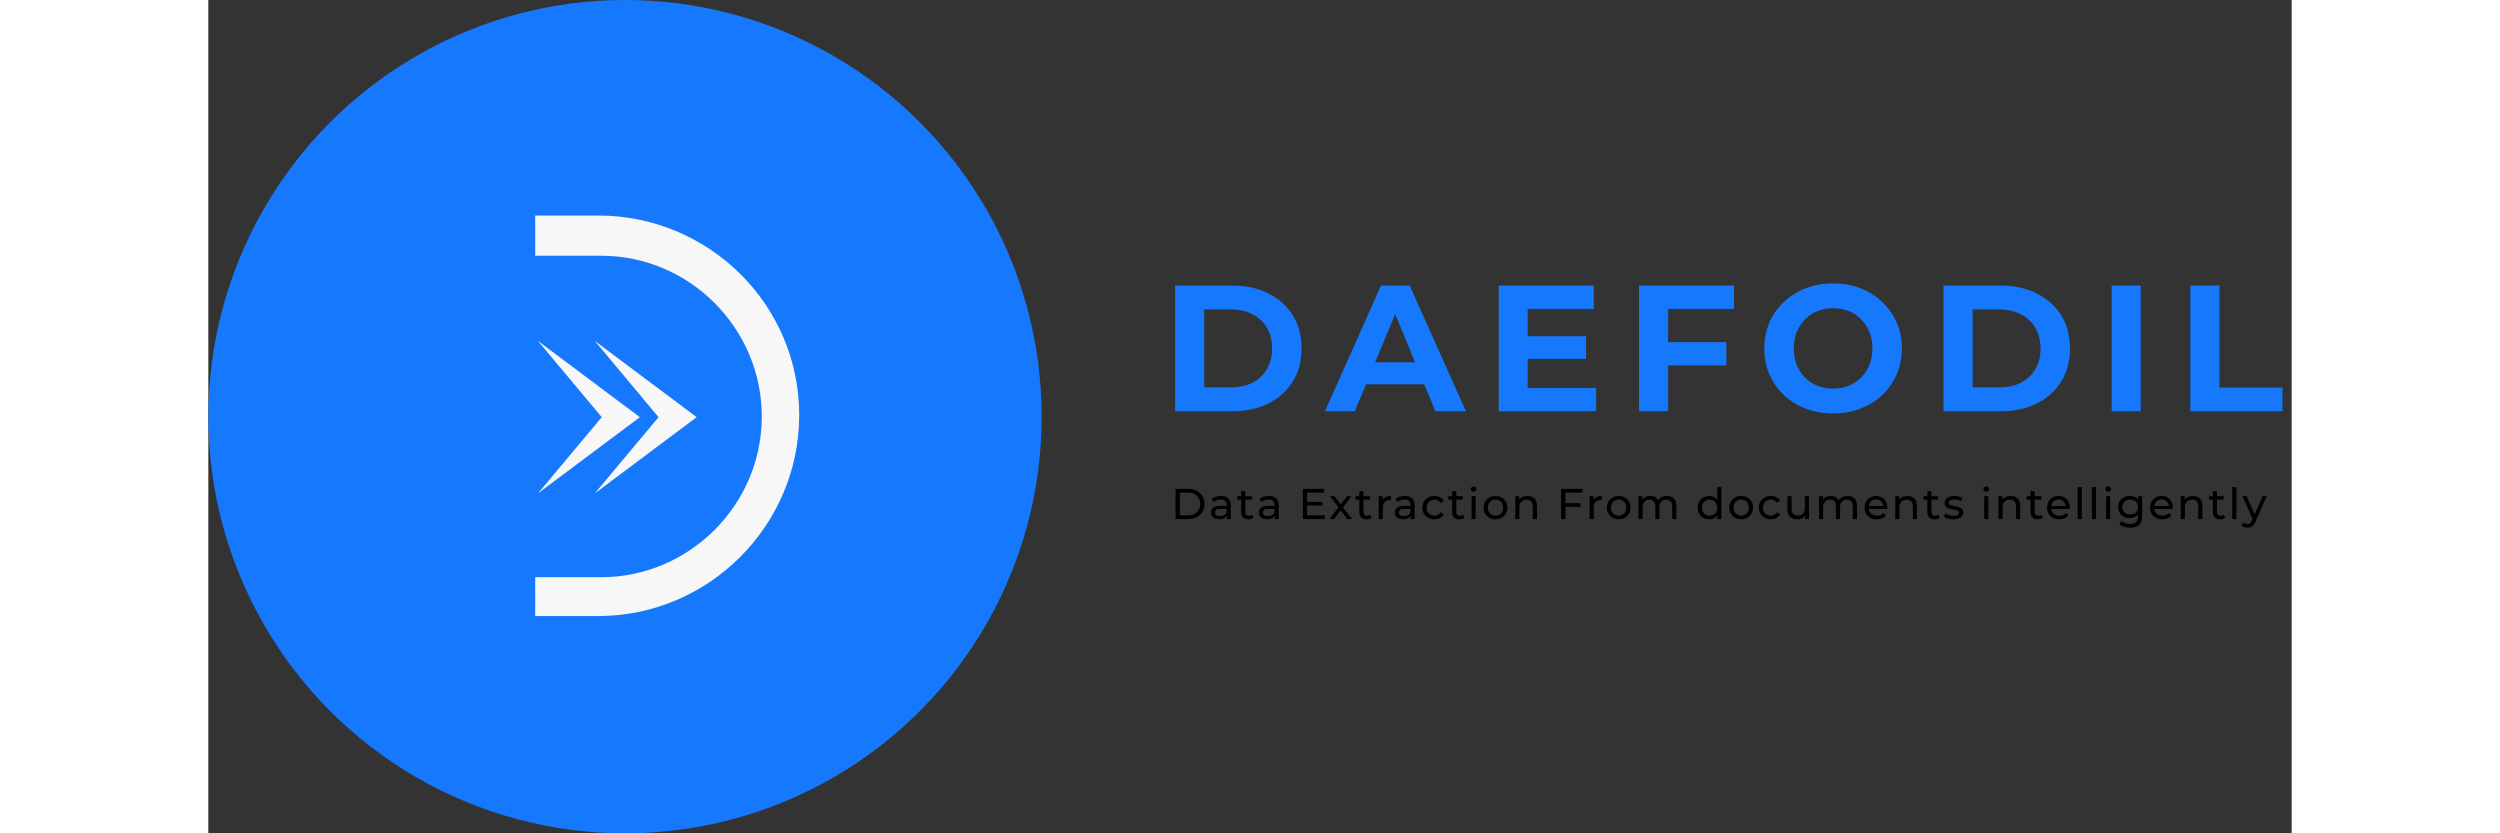 <svg width="150" height="50" viewBox="0 0 1160 464" fill="none" xmlns="http://www.w3.org/2000/svg">
<rect x="0" y="0" width="1160" height="464" fill="#333333" stroke="none"/>
<path d="M538.3 229V159H570.1C577.7 159 584.4 160.467 590.2 163.4C596 166.267 600.533 170.3 603.8 175.5C607.067 180.7 608.7 186.867 608.7 194C608.7 201.067 607.067 207.233 603.8 212.5C600.533 217.7 596 221.767 590.2 224.7C584.4 227.567 577.7 229 570.1 229H538.3ZM554.5 215.7H569.3C573.967 215.7 578 214.833 581.4 213.1C584.867 211.3 587.533 208.767 589.4 205.5C591.333 202.233 592.3 198.4 592.3 194C592.3 189.533 591.333 185.7 589.4 182.5C587.533 179.233 584.867 176.733 581.4 175C578 173.2 573.967 172.3 569.3 172.3H554.5V215.7ZM621.741 229L652.941 159H668.941L700.241 229H683.241L657.641 167.2H664.041L638.341 229H621.741ZM637.341 214L641.641 201.7H677.641L682.041 214H637.341ZM733.403 187.2H767.103V199.8H733.403V187.2ZM734.603 216H772.703V229H718.503V159H771.403V172H734.603V216ZM811.593 190.5H845.193V203.5H811.593V190.5ZM812.793 229H796.593V159H849.493V172H812.793V229ZM904.777 230.2C899.243 230.2 894.11 229.3 889.377 227.5C884.71 225.7 880.643 223.167 877.177 219.9C873.777 216.633 871.11 212.8 869.177 208.4C867.31 204 866.377 199.2 866.377 194C866.377 188.8 867.31 184 869.177 179.6C871.11 175.2 873.81 171.367 877.277 168.1C880.743 164.833 884.81 162.3 889.477 160.5C894.143 158.7 899.21 157.8 904.677 157.8C910.21 157.8 915.277 158.7 919.877 160.5C924.543 162.3 928.577 164.833 931.977 168.1C935.443 171.367 938.143 175.2 940.077 179.6C942.01 183.933 942.977 188.733 942.977 194C942.977 199.2 942.01 204.033 940.077 208.5C938.143 212.9 935.443 216.733 931.977 220C928.577 223.2 924.543 225.7 919.877 227.5C915.277 229.3 910.243 230.2 904.777 230.2ZM904.677 216.4C907.81 216.4 910.677 215.867 913.277 214.8C915.943 213.733 918.277 212.2 920.277 210.2C922.277 208.2 923.81 205.833 924.877 203.1C926.01 200.367 926.577 197.333 926.577 194C926.577 190.667 926.01 187.633 924.877 184.9C923.81 182.167 922.277 179.8 920.277 177.8C918.343 175.8 916.043 174.267 913.377 173.2C910.71 172.133 907.81 171.6 904.677 171.6C901.543 171.6 898.643 172.133 895.977 173.2C893.377 174.267 891.077 175.8 889.077 177.8C887.077 179.8 885.51 182.167 884.377 184.9C883.31 187.633 882.777 190.667 882.777 194C882.777 197.267 883.31 200.3 884.377 203.1C885.51 205.833 887.043 208.2 888.977 210.2C890.977 212.2 893.31 213.733 895.977 214.8C898.643 215.867 901.543 216.4 904.677 216.4ZM966.152 229V159H997.952C1005.55 159 1012.25 160.467 1018.05 163.4C1023.85 166.267 1028.38 170.3 1031.65 175.5C1034.92 180.7 1036.55 186.867 1036.55 194C1036.55 201.067 1034.92 207.233 1031.65 212.5C1028.38 217.7 1023.85 221.767 1018.05 224.7C1012.25 227.567 1005.55 229 997.952 229H966.152ZM982.352 215.7H997.152C1001.82 215.7 1005.85 214.833 1009.25 213.1C1012.72 211.3 1015.38 208.767 1017.25 205.5C1019.18 202.233 1020.15 198.4 1020.15 194C1020.15 189.533 1019.18 185.7 1017.25 182.5C1015.38 179.233 1012.72 176.733 1009.25 175C1005.85 173.2 1001.82 172.3 997.152 172.3H982.352V215.7ZM1059.77 229V159H1075.97V229H1059.77ZM1103.58 229V159H1119.78V215.8H1154.88V229H1103.58Z" fill="#1578FD"/>
<path d="M538.52 289V272.2H545.6C547.392 272.2 548.968 272.552 550.328 273.256C551.704 273.96 552.768 274.944 553.52 276.208C554.288 277.472 554.672 278.936 554.672 280.6C554.672 282.264 554.288 283.728 553.52 284.992C552.768 286.256 551.704 287.24 550.328 287.944C548.968 288.648 547.392 289 545.6 289H538.52ZM540.92 286.912H545.456C546.848 286.912 548.048 286.648 549.056 286.12C550.08 285.592 550.872 284.856 551.432 283.912C551.992 282.952 552.272 281.848 552.272 280.6C552.272 279.336 551.992 278.232 551.432 277.288C550.872 276.344 550.08 275.608 549.056 275.08C548.048 274.552 546.848 274.288 545.456 274.288H540.92V286.912ZM567.108 289V286.312L566.988 285.808V281.224C566.988 280.248 566.7 279.496 566.124 278.968C565.564 278.424 564.716 278.152 563.58 278.152C562.828 278.152 562.092 278.28 561.372 278.536C560.652 278.776 560.044 279.104 559.548 279.52L558.588 277.792C559.244 277.264 560.028 276.864 560.94 276.592C561.868 276.304 562.836 276.16 563.844 276.16C565.588 276.16 566.932 276.584 567.876 277.432C568.82 278.28 569.292 279.576 569.292 281.32V289H567.108ZM562.932 289.144C561.988 289.144 561.156 288.984 560.436 288.664C559.732 288.344 559.188 287.904 558.804 287.344C558.42 286.768 558.228 286.12 558.228 285.4C558.228 284.712 558.388 284.088 558.708 283.528C559.044 282.968 559.58 282.52 560.316 282.184C561.068 281.848 562.076 281.68 563.34 281.68H567.372V283.336H563.436C562.284 283.336 561.508 283.528 561.108 283.912C560.708 284.296 560.508 284.76 560.508 285.304C560.508 285.928 560.756 286.432 561.252 286.816C561.748 287.184 562.436 287.368 563.316 287.368C564.18 287.368 564.932 287.176 565.572 286.792C566.228 286.408 566.7 285.848 566.988 285.112L567.444 286.696C567.14 287.448 566.604 288.048 565.836 288.496C565.068 288.928 564.1 289.144 562.932 289.144ZM579.124 289.144C577.844 289.144 576.852 288.8 576.148 288.112C575.444 287.424 575.092 286.44 575.092 285.16V273.496H577.396V285.064C577.396 285.752 577.564 286.28 577.9 286.648C578.252 287.016 578.748 287.2 579.388 287.2C580.108 287.2 580.708 287 581.188 286.6L581.908 288.256C581.556 288.56 581.132 288.784 580.636 288.928C580.156 289.072 579.652 289.144 579.124 289.144ZM572.932 278.176V276.28H581.044V278.176H572.932ZM593.789 289V286.312L593.669 285.808V281.224C593.669 280.248 593.381 279.496 592.805 278.968C592.245 278.424 591.397 278.152 590.261 278.152C589.509 278.152 588.773 278.28 588.053 278.536C587.333 278.776 586.725 279.104 586.229 279.52L585.269 277.792C585.925 277.264 586.709 276.864 587.621 276.592C588.549 276.304 589.517 276.16 590.525 276.16C592.269 276.16 593.613 276.584 594.557 277.432C595.501 278.28 595.973 279.576 595.973 281.32V289H593.789ZM589.613 289.144C588.669 289.144 587.837 288.984 587.117 288.664C586.413 288.344 585.869 287.904 585.485 287.344C585.101 286.768 584.909 286.12 584.909 285.4C584.909 284.712 585.069 284.088 585.389 283.528C585.725 282.968 586.261 282.52 586.997 282.184C587.749 281.848 588.757 281.68 590.021 281.68H594.053V283.336H590.117C588.965 283.336 588.189 283.528 587.789 283.912C587.389 284.296 587.189 284.76 587.189 285.304C587.189 285.928 587.437 286.432 587.933 286.816C588.429 287.184 589.117 287.368 589.997 287.368C590.861 287.368 591.613 287.176 592.253 286.792C592.909 286.408 593.381 285.848 593.669 285.112L594.125 286.696C593.821 287.448 593.285 288.048 592.517 288.496C591.749 288.928 590.781 289.144 589.613 289.144ZM611.602 279.448H620.242V281.488H611.602V279.448ZM611.818 286.912H621.61V289H609.418V272.2H621.274V274.288H611.818V286.912ZM624.231 289L629.703 281.896L629.679 283.072L624.471 276.28H627.039L631.023 281.512H630.039L634.023 276.28H636.543L631.263 283.12L631.287 281.896L636.807 289H634.191L629.991 283.432L630.927 283.576L626.799 289H624.231ZM644.89 289.144C643.61 289.144 642.618 288.8 641.914 288.112C641.21 287.424 640.858 286.44 640.858 285.16V273.496H643.162V285.064C643.162 285.752 643.33 286.28 643.666 286.648C644.018 287.016 644.514 287.2 645.154 287.2C645.874 287.2 646.474 287 646.954 286.6L647.674 288.256C647.322 288.56 646.898 288.784 646.402 288.928C645.922 289.072 645.418 289.144 644.89 289.144ZM638.698 278.176V276.28H646.81V278.176H638.698ZM651.659 289V276.28H653.867V279.736L653.651 278.872C654.003 277.992 654.595 277.32 655.427 276.856C656.259 276.392 657.283 276.16 658.499 276.16V278.392C658.403 278.376 658.307 278.368 658.211 278.368C658.131 278.368 658.051 278.368 657.971 278.368C656.739 278.368 655.763 278.736 655.043 279.472C654.323 280.208 653.963 281.272 653.963 282.664V289H651.659ZM669.497 289V286.312L669.377 285.808V281.224C669.377 280.248 669.089 279.496 668.513 278.968C667.953 278.424 667.105 278.152 665.969 278.152C665.217 278.152 664.481 278.28 663.761 278.536C663.041 278.776 662.433 279.104 661.937 279.52L660.977 277.792C661.633 277.264 662.417 276.864 663.329 276.592C664.257 276.304 665.225 276.16 666.233 276.16C667.977 276.16 669.321 276.584 670.265 277.432C671.209 278.28 671.681 279.576 671.681 281.32V289H669.497ZM665.321 289.144C664.377 289.144 663.545 288.984 662.825 288.664C662.121 288.344 661.577 287.904 661.193 287.344C660.809 286.768 660.617 286.12 660.617 285.4C660.617 284.712 660.777 284.088 661.097 283.528C661.433 282.968 661.969 282.52 662.705 282.184C663.457 281.848 664.465 281.68 665.729 281.68H669.761V283.336H665.825C664.673 283.336 663.897 283.528 663.497 283.912C663.097 284.296 662.897 284.76 662.897 285.304C662.897 285.928 663.145 286.432 663.641 286.816C664.137 287.184 664.825 287.368 665.705 287.368C666.569 287.368 667.321 287.176 667.961 286.792C668.617 286.408 669.089 285.848 669.377 285.112L669.833 286.696C669.529 287.448 668.993 288.048 668.225 288.496C667.457 288.928 666.489 289.144 665.321 289.144ZM682.689 289.144C681.393 289.144 680.233 288.864 679.209 288.304C678.201 287.744 677.409 286.976 676.833 286C676.257 285.024 675.969 283.904 675.969 282.64C675.969 281.376 676.257 280.256 676.833 279.28C677.409 278.304 678.201 277.544 679.209 277C680.233 276.44 681.393 276.16 682.689 276.16C683.841 276.16 684.865 276.392 685.761 276.856C686.673 277.304 687.377 277.976 687.873 278.872L686.121 280C685.705 279.376 685.193 278.92 684.585 278.632C683.993 278.328 683.353 278.176 682.665 278.176C681.833 278.176 681.089 278.36 680.433 278.728C679.777 279.096 679.257 279.616 678.873 280.288C678.489 280.944 678.297 281.728 678.297 282.64C678.297 283.552 678.489 284.344 678.873 285.016C679.257 285.688 679.777 286.208 680.433 286.576C681.089 286.944 681.833 287.128 682.665 287.128C683.353 287.128 683.993 286.984 684.585 286.696C685.193 286.392 685.705 285.928 686.121 285.304L687.873 286.408C687.377 287.288 686.673 287.968 685.761 288.448C684.865 288.912 683.841 289.144 682.689 289.144ZM696.588 289.144C695.308 289.144 694.316 288.8 693.612 288.112C692.908 287.424 692.556 286.44 692.556 285.16V273.496H694.86V285.064C694.86 285.752 695.028 286.28 695.364 286.648C695.716 287.016 696.212 287.2 696.852 287.2C697.572 287.2 698.172 287 698.652 286.6L699.372 288.256C699.02 288.56 698.596 288.784 698.1 288.928C697.62 289.072 697.116 289.144 696.588 289.144ZM690.396 278.176V276.28H698.508V278.176H690.396ZM703.357 289V276.28H705.661V289H703.357ZM704.509 273.832C704.061 273.832 703.685 273.688 703.381 273.4C703.093 273.112 702.949 272.76 702.949 272.344C702.949 271.912 703.093 271.552 703.381 271.264C703.685 270.976 704.061 270.832 704.509 270.832C704.957 270.832 705.325 270.976 705.613 271.264C705.917 271.536 706.069 271.88 706.069 272.296C706.069 272.728 705.925 273.096 705.637 273.4C705.349 273.688 704.973 273.832 704.509 273.832ZM716.709 289.144C715.429 289.144 714.293 288.864 713.301 288.304C712.309 287.744 711.525 286.976 710.949 286C710.373 285.008 710.085 283.888 710.085 282.64C710.085 281.376 710.373 280.256 710.949 279.28C711.525 278.304 712.309 277.544 713.301 277C714.293 276.44 715.429 276.16 716.709 276.16C717.973 276.16 719.101 276.44 720.093 277C721.101 277.544 721.885 278.304 722.445 279.28C723.021 280.24 723.309 281.36 723.309 282.64C723.309 283.904 723.021 285.024 722.445 286C721.885 286.976 721.101 287.744 720.093 288.304C719.101 288.864 717.973 289.144 716.709 289.144ZM716.709 287.128C717.525 287.128 718.253 286.944 718.893 286.576C719.549 286.208 720.061 285.688 720.429 285.016C720.797 284.328 720.981 283.536 720.981 282.64C720.981 281.728 720.797 280.944 720.429 280.288C720.061 279.616 719.549 279.096 718.893 278.728C718.253 278.36 717.525 278.176 716.709 278.176C715.893 278.176 715.165 278.36 714.525 278.728C713.885 279.096 713.373 279.616 712.989 280.288C712.605 280.944 712.413 281.728 712.413 282.64C712.413 283.536 712.605 284.328 712.989 285.016C713.373 285.688 713.885 286.208 714.525 286.576C715.165 286.944 715.893 287.128 716.709 287.128ZM734.487 276.16C735.527 276.16 736.439 276.36 737.223 276.76C738.023 277.16 738.647 277.768 739.095 278.584C739.543 279.4 739.767 280.432 739.767 281.68V289H737.463V281.944C737.463 280.712 737.159 279.784 736.551 279.16C735.959 278.536 735.119 278.224 734.031 278.224C733.215 278.224 732.503 278.384 731.895 278.704C731.287 279.024 730.815 279.496 730.479 280.12C730.159 280.744 729.999 281.52 729.999 282.448V289H727.695V276.28H729.903V279.712L729.543 278.8C729.959 277.968 730.599 277.32 731.463 276.856C732.327 276.392 733.335 276.16 734.487 276.16ZM755.372 280.144H764.036V282.208H755.372V280.144ZM755.612 289H753.212V272.2H765.068V274.288H755.612V289ZM769.076 289V276.28H771.284V279.736L771.068 278.872C771.42 277.992 772.012 277.32 772.844 276.856C773.676 276.392 774.7 276.16 775.916 276.16V278.392C775.82 278.376 775.724 278.368 775.628 278.368C775.548 278.368 775.468 278.368 775.388 278.368C774.156 278.368 773.18 278.736 772.46 279.472C771.74 280.208 771.38 281.272 771.38 282.664V289H769.076ZM785.287 289.144C784.007 289.144 782.871 288.864 781.879 288.304C780.887 287.744 780.103 286.976 779.527 286C778.951 285.008 778.663 283.888 778.663 282.64C778.663 281.376 778.951 280.256 779.527 279.28C780.103 278.304 780.887 277.544 781.879 277C782.871 276.44 784.007 276.16 785.287 276.16C786.551 276.16 787.679 276.44 788.671 277C789.679 277.544 790.463 278.304 791.023 279.28C791.599 280.24 791.887 281.36 791.887 282.64C791.887 283.904 791.599 285.024 791.023 286C790.463 286.976 789.679 287.744 788.671 288.304C787.679 288.864 786.551 289.144 785.287 289.144ZM785.287 287.128C786.103 287.128 786.831 286.944 787.471 286.576C788.127 286.208 788.639 285.688 789.007 285.016C789.375 284.328 789.559 283.536 789.559 282.64C789.559 281.728 789.375 280.944 789.007 280.288C788.639 279.616 788.127 279.096 787.471 278.728C786.831 278.36 786.103 278.176 785.287 278.176C784.471 278.176 783.743 278.36 783.103 278.728C782.463 279.096 781.951 279.616 781.567 280.288C781.183 280.944 780.991 281.728 780.991 282.64C780.991 283.536 781.183 284.328 781.567 285.016C781.951 285.688 782.463 286.208 783.103 286.576C783.743 286.944 784.471 287.128 785.287 287.128ZM812.185 276.16C813.209 276.16 814.113 276.36 814.897 276.76C815.681 277.16 816.289 277.768 816.721 278.584C817.169 279.4 817.393 280.432 817.393 281.68V289H815.089V281.944C815.089 280.712 814.801 279.784 814.225 279.16C813.649 278.536 812.841 278.224 811.801 278.224C811.033 278.224 810.361 278.384 809.785 278.704C809.209 279.024 808.761 279.496 808.441 280.12C808.137 280.744 807.985 281.52 807.985 282.448V289H805.681V281.944C805.681 280.712 805.393 279.784 804.817 279.16C804.257 278.536 803.449 278.224 802.393 278.224C801.641 278.224 800.977 278.384 800.401 278.704C799.825 279.024 799.377 279.496 799.057 280.12C798.737 280.744 798.577 281.52 798.577 282.448V289H796.273V276.28H798.481V279.664L798.121 278.8C798.521 277.968 799.137 277.32 799.969 276.856C800.801 276.392 801.769 276.16 802.873 276.16C804.089 276.16 805.137 276.464 806.017 277.072C806.897 277.664 807.473 278.568 807.745 279.784L806.809 279.4C807.193 278.424 807.865 277.64 808.825 277.048C809.785 276.456 810.905 276.16 812.185 276.16ZM835.734 289.144C834.502 289.144 833.398 288.872 832.422 288.328C831.462 287.784 830.702 287.024 830.142 286.048C829.582 285.072 829.302 283.936 829.302 282.64C829.302 281.344 829.582 280.216 830.142 279.256C830.702 278.28 831.462 277.52 832.422 276.976C833.398 276.432 834.502 276.16 835.734 276.16C836.806 276.16 837.774 276.4 838.638 276.88C839.502 277.36 840.19 278.08 840.702 279.04C841.23 280 841.494 281.2 841.494 282.64C841.494 284.08 841.238 285.28 840.726 286.24C840.23 287.2 839.55 287.928 838.686 288.424C837.822 288.904 836.838 289.144 835.734 289.144ZM835.926 287.128C836.726 287.128 837.446 286.944 838.086 286.576C838.742 286.208 839.254 285.688 839.622 285.016C840.006 284.328 840.198 283.536 840.198 282.64C840.198 281.728 840.006 280.944 839.622 280.288C839.254 279.616 838.742 279.096 838.086 278.728C837.446 278.36 836.726 278.176 835.926 278.176C835.11 278.176 834.382 278.36 833.742 278.728C833.102 279.096 832.59 279.616 832.206 280.288C831.822 280.944 831.63 281.728 831.63 282.64C831.63 283.536 831.822 284.328 832.206 285.016C832.59 285.688 833.102 286.208 833.742 286.576C834.382 286.944 835.11 287.128 835.926 287.128ZM840.27 289V285.568L840.414 282.616L840.174 279.664V271.192H842.478V289H840.27ZM853.485 289.144C852.205 289.144 851.069 288.864 850.077 288.304C849.085 287.744 848.301 286.976 847.725 286C847.149 285.008 846.861 283.888 846.861 282.64C846.861 281.376 847.149 280.256 847.725 279.28C848.301 278.304 849.085 277.544 850.077 277C851.069 276.44 852.205 276.16 853.485 276.16C854.749 276.16 855.877 276.44 856.869 277C857.877 277.544 858.661 278.304 859.221 279.28C859.797 280.24 860.085 281.36 860.085 282.64C860.085 283.904 859.797 285.024 859.221 286C858.661 286.976 857.877 287.744 856.869 288.304C855.877 288.864 854.749 289.144 853.485 289.144ZM853.485 287.128C854.301 287.128 855.029 286.944 855.669 286.576C856.325 286.208 856.837 285.688 857.205 285.016C857.573 284.328 857.757 283.536 857.757 282.64C857.757 281.728 857.573 280.944 857.205 280.288C856.837 279.616 856.325 279.096 855.669 278.728C855.029 278.36 854.301 278.176 853.485 278.176C852.669 278.176 851.941 278.36 851.301 278.728C850.661 279.096 850.149 279.616 849.765 280.288C849.381 280.944 849.189 281.728 849.189 282.64C849.189 283.536 849.381 284.328 849.765 285.016C850.149 285.688 850.661 286.208 851.301 286.576C851.941 286.944 852.669 287.128 853.485 287.128ZM870.016 289.144C868.72 289.144 867.56 288.864 866.536 288.304C865.528 287.744 864.736 286.976 864.16 286C863.584 285.024 863.296 283.904 863.296 282.64C863.296 281.376 863.584 280.256 864.16 279.28C864.736 278.304 865.528 277.544 866.536 277C867.56 276.44 868.72 276.16 870.016 276.16C871.168 276.16 872.192 276.392 873.088 276.856C874 277.304 874.704 277.976 875.2 278.872L873.448 280C873.032 279.376 872.52 278.92 871.912 278.632C871.32 278.328 870.68 278.176 869.992 278.176C869.16 278.176 868.416 278.36 867.76 278.728C867.104 279.096 866.584 279.616 866.2 280.288C865.816 280.944 865.624 281.728 865.624 282.64C865.624 283.552 865.816 284.344 866.2 285.016C866.584 285.688 867.104 286.208 867.76 286.576C868.416 286.944 869.16 287.128 869.992 287.128C870.68 287.128 871.32 286.984 871.912 286.696C872.52 286.392 873.032 285.928 873.448 285.304L875.2 286.408C874.704 287.288 874 287.968 873.088 288.448C872.192 288.912 871.168 289.144 870.016 289.144ZM884.734 289.144C883.646 289.144 882.686 288.944 881.854 288.544C881.038 288.144 880.398 287.536 879.934 286.72C879.486 285.888 879.262 284.848 879.262 283.6V276.28H881.566V283.336C881.566 284.584 881.862 285.52 882.454 286.144C883.062 286.768 883.91 287.08 884.998 287.08C885.798 287.08 886.494 286.92 887.086 286.6C887.678 286.264 888.134 285.784 888.454 285.16C888.774 284.52 888.934 283.752 888.934 282.856V276.28H891.238V289H889.054V285.568L889.414 286.48C888.998 287.328 888.374 287.984 887.542 288.448C886.71 288.912 885.774 289.144 884.734 289.144ZM912.737 276.16C913.761 276.16 914.665 276.36 915.449 276.76C916.233 277.16 916.841 277.768 917.273 278.584C917.721 279.4 917.945 280.432 917.945 281.68V289H915.641V281.944C915.641 280.712 915.353 279.784 914.777 279.16C914.201 278.536 913.393 278.224 912.353 278.224C911.585 278.224 910.913 278.384 910.337 278.704C909.761 279.024 909.313 279.496 908.993 280.12C908.689 280.744 908.537 281.52 908.537 282.448V289H906.233V281.944C906.233 280.712 905.945 279.784 905.369 279.16C904.809 278.536 904.001 278.224 902.945 278.224C902.193 278.224 901.529 278.384 900.953 278.704C900.377 279.024 899.929 279.496 899.609 280.12C899.289 280.744 899.129 281.52 899.129 282.448V289H896.825V276.28H899.033V279.664L898.673 278.8C899.073 277.968 899.689 277.32 900.521 276.856C901.353 276.392 902.321 276.16 903.425 276.16C904.641 276.16 905.689 276.464 906.569 277.072C907.449 277.664 908.025 278.568 908.297 279.784L907.361 279.4C907.745 278.424 908.417 277.64 909.377 277.048C910.337 276.456 911.457 276.16 912.737 276.16ZM929.048 289.144C927.688 289.144 926.488 288.864 925.448 288.304C924.424 287.744 923.624 286.976 923.048 286C922.488 285.024 922.208 283.904 922.208 282.64C922.208 281.376 922.48 280.256 923.024 279.28C923.584 278.304 924.344 277.544 925.304 277C926.28 276.44 927.376 276.16 928.592 276.16C929.824 276.16 930.912 276.432 931.856 276.976C932.8 277.52 933.536 278.288 934.064 279.28C934.608 280.256 934.88 281.4 934.88 282.712C934.88 282.808 934.872 282.92 934.856 283.048C934.856 283.176 934.848 283.296 934.832 283.408H924.008V281.752H933.632L932.696 282.328C932.712 281.512 932.544 280.784 932.192 280.144C931.84 279.504 931.352 279.008 930.728 278.656C930.12 278.288 929.408 278.104 928.592 278.104C927.792 278.104 927.08 278.288 926.456 278.656C925.832 279.008 925.344 279.512 924.992 280.168C924.64 280.808 924.464 281.544 924.464 282.376V282.76C924.464 283.608 924.656 284.368 925.04 285.04C925.44 285.696 925.992 286.208 926.696 286.576C927.4 286.944 928.208 287.128 929.12 287.128C929.872 287.128 930.552 287 931.16 286.744C931.784 286.488 932.328 286.104 932.792 285.592L934.064 287.08C933.488 287.752 932.768 288.264 931.904 288.616C931.056 288.968 930.104 289.144 929.048 289.144ZM946.071 276.16C947.111 276.16 948.023 276.36 948.807 276.76C949.607 277.16 950.231 277.768 950.679 278.584C951.127 279.4 951.351 280.432 951.351 281.68V289H949.047V281.944C949.047 280.712 948.743 279.784 948.135 279.16C947.543 278.536 946.703 278.224 945.615 278.224C944.799 278.224 944.087 278.384 943.479 278.704C942.871 279.024 942.399 279.496 942.063 280.12C941.743 280.744 941.583 281.52 941.583 282.448V289H939.279V276.28H941.487V279.712L941.127 278.8C941.543 277.968 942.183 277.32 943.047 276.856C943.911 276.392 944.919 276.16 946.071 276.16ZM961.183 289.144C959.903 289.144 958.911 288.8 958.207 288.112C957.503 287.424 957.151 286.44 957.151 285.16V273.496H959.455V285.064C959.455 285.752 959.623 286.28 959.959 286.648C960.311 287.016 960.807 287.2 961.447 287.2C962.167 287.2 962.767 287 963.247 286.6L963.967 288.256C963.615 288.56 963.191 288.784 962.695 288.928C962.215 289.072 961.711 289.144 961.183 289.144ZM954.991 278.176V276.28H963.103V278.176H954.991ZM971.601 289.144C970.545 289.144 969.537 289 968.577 288.712C967.633 288.424 966.889 288.072 966.345 287.656L967.305 285.832C967.849 286.2 968.521 286.512 969.321 286.768C970.121 287.024 970.937 287.152 971.769 287.152C972.841 287.152 973.609 287 974.073 286.696C974.553 286.392 974.793 285.968 974.793 285.424C974.793 285.024 974.649 284.712 974.361 284.488C974.073 284.264 973.689 284.096 973.209 283.984C972.745 283.872 972.225 283.776 971.649 283.696C971.073 283.6 970.497 283.488 969.921 283.36C969.345 283.216 968.817 283.024 968.337 282.784C967.857 282.528 967.473 282.184 967.185 281.752C966.897 281.304 966.753 280.712 966.753 279.976C966.753 279.208 966.969 278.536 967.401 277.96C967.833 277.384 968.441 276.944 969.225 276.64C970.025 276.32 970.969 276.16 972.057 276.16C972.889 276.16 973.729 276.264 974.577 276.472C975.441 276.664 976.145 276.944 976.689 277.312L975.705 279.136C975.129 278.752 974.529 278.488 973.905 278.344C973.281 278.2 972.657 278.128 972.033 278.128C971.025 278.128 970.273 278.296 969.777 278.632C969.281 278.952 969.033 279.368 969.033 279.88C969.033 280.312 969.177 280.648 969.465 280.888C969.769 281.112 970.153 281.288 970.617 281.416C971.097 281.544 971.625 281.656 972.201 281.752C972.777 281.832 973.353 281.944 973.929 282.088C974.505 282.216 975.025 282.4 975.489 282.64C975.969 282.88 976.353 283.216 976.641 283.648C976.945 284.08 977.097 284.656 977.097 285.376C977.097 286.144 976.873 286.808 976.425 287.368C975.977 287.928 975.345 288.368 974.529 288.688C973.713 288.992 972.737 289.144 971.601 289.144ZM988.822 289V276.28H991.126V289H988.822ZM989.974 273.832C989.526 273.832 989.15 273.688 988.846 273.4C988.558 273.112 988.414 272.76 988.414 272.344C988.414 271.912 988.558 271.552 988.846 271.264C989.15 270.976 989.526 270.832 989.974 270.832C990.422 270.832 990.79 270.976 991.078 271.264C991.382 271.536 991.534 271.88 991.534 272.296C991.534 272.728 991.39 273.096 991.102 273.4C990.814 273.688 990.438 273.832 989.974 273.832ZM1003.52 276.16C1004.56 276.16 1005.47 276.36 1006.25 276.76C1007.05 277.16 1007.68 277.768 1008.12 278.584C1008.57 279.4 1008.8 280.432 1008.8 281.68V289H1006.49V281.944C1006.49 280.712 1006.19 279.784 1005.58 279.16C1004.99 278.536 1004.15 278.224 1003.06 278.224C1002.24 278.224 1001.53 278.384 1000.92 278.704C1000.32 279.024 999.845 279.496 999.509 280.12C999.189 280.744 999.029 281.52 999.029 282.448V289H996.725V276.28H998.933V279.712L998.573 278.8C998.989 277.968 999.629 277.32 1000.49 276.856C1001.36 276.392 1002.36 276.16 1003.52 276.16ZM1018.63 289.144C1017.35 289.144 1016.36 288.8 1015.65 288.112C1014.95 287.424 1014.6 286.44 1014.6 285.16V273.496H1016.9V285.064C1016.9 285.752 1017.07 286.28 1017.4 286.648C1017.76 287.016 1018.25 287.2 1018.89 287.2C1019.61 287.2 1020.21 287 1020.69 286.6L1021.41 288.256C1021.06 288.56 1020.64 288.784 1020.14 288.928C1019.66 289.072 1019.16 289.144 1018.63 289.144ZM1012.44 278.176V276.28H1020.55V278.176H1012.44ZM1030.64 289.144C1029.28 289.144 1028.08 288.864 1027.04 288.304C1026.02 287.744 1025.22 286.976 1024.64 286C1024.08 285.024 1023.8 283.904 1023.8 282.64C1023.8 281.376 1024.07 280.256 1024.62 279.28C1025.18 278.304 1025.94 277.544 1026.9 277C1027.87 276.44 1028.97 276.16 1030.18 276.16C1031.42 276.16 1032.5 276.432 1033.45 276.976C1034.39 277.52 1035.13 278.288 1035.66 279.28C1036.2 280.256 1036.47 281.4 1036.47 282.712C1036.47 282.808 1036.46 282.92 1036.45 283.048C1036.45 283.176 1036.44 283.296 1036.42 283.408H1025.6V281.752H1035.22L1034.29 282.328C1034.3 281.512 1034.14 280.784 1033.78 280.144C1033.43 279.504 1032.94 279.008 1032.32 278.656C1031.71 278.288 1031 278.104 1030.18 278.104C1029.38 278.104 1028.67 278.288 1028.05 278.656C1027.42 279.008 1026.94 279.512 1026.58 280.168C1026.23 280.808 1026.06 281.544 1026.06 282.376V282.76C1026.06 283.608 1026.25 284.368 1026.63 285.04C1027.03 285.696 1027.58 286.208 1028.29 286.576C1028.99 286.944 1029.8 287.128 1030.71 287.128C1031.46 287.128 1032.14 287 1032.75 286.744C1033.38 286.488 1033.92 286.104 1034.38 285.592L1035.66 287.08C1035.08 287.752 1034.36 288.264 1033.5 288.616C1032.65 288.968 1031.7 289.144 1030.64 289.144ZM1040.87 289V271.192H1043.18V289H1040.87ZM1048.77 289V271.192H1051.08V289H1048.77ZM1056.68 289V276.28H1058.98V289H1056.68ZM1057.83 273.832C1057.38 273.832 1057.01 273.688 1056.7 273.4C1056.41 273.112 1056.27 272.76 1056.27 272.344C1056.27 271.912 1056.41 271.552 1056.7 271.264C1057.01 270.976 1057.38 270.832 1057.83 270.832C1058.28 270.832 1058.65 270.976 1058.93 271.264C1059.24 271.536 1059.39 271.88 1059.39 272.296C1059.39 272.728 1059.25 273.096 1058.96 273.4C1058.67 273.688 1058.29 273.832 1057.83 273.832ZM1070.15 293.8C1068.98 293.8 1067.84 293.632 1066.74 293.296C1065.65 292.976 1064.76 292.512 1064.08 291.904L1065.18 290.128C1065.77 290.64 1066.5 291.04 1067.36 291.328C1068.23 291.632 1069.13 291.784 1070.08 291.784C1071.58 291.784 1072.68 291.432 1073.39 290.728C1074.09 290.024 1074.44 288.952 1074.44 287.512V284.824L1074.68 282.304L1074.56 279.76V276.28H1076.75V287.272C1076.75 289.512 1076.19 291.16 1075.07 292.216C1073.95 293.272 1072.31 293.8 1070.15 293.8ZM1069.86 288.472C1068.63 288.472 1067.52 288.216 1066.55 287.704C1065.59 287.176 1064.82 286.448 1064.24 285.52C1063.68 284.592 1063.4 283.52 1063.4 282.304C1063.4 281.072 1063.68 280 1064.24 279.088C1064.82 278.16 1065.59 277.44 1066.55 276.928C1067.52 276.416 1068.63 276.16 1069.86 276.16C1070.95 276.16 1071.94 276.384 1072.84 276.832C1073.73 277.264 1074.44 277.936 1074.97 278.848C1075.52 279.76 1075.79 280.912 1075.79 282.304C1075.79 283.68 1075.52 284.824 1074.97 285.736C1074.44 286.648 1073.73 287.336 1072.84 287.8C1071.94 288.248 1070.95 288.472 1069.86 288.472ZM1070.12 286.456C1070.97 286.456 1071.72 286.28 1072.38 285.928C1073.04 285.576 1073.55 285.088 1073.92 284.464C1074.3 283.84 1074.49 283.12 1074.49 282.304C1074.49 281.488 1074.3 280.768 1073.92 280.144C1073.55 279.52 1073.04 279.04 1072.38 278.704C1071.72 278.352 1070.97 278.176 1070.12 278.176C1069.28 278.176 1068.52 278.352 1067.84 278.704C1067.19 279.04 1066.67 279.52 1066.28 280.144C1065.92 280.768 1065.73 281.488 1065.73 282.304C1065.73 283.12 1065.92 283.84 1066.28 284.464C1066.67 285.088 1067.19 285.576 1067.84 285.928C1068.52 286.28 1069.28 286.456 1070.12 286.456ZM1088.02 289.144C1086.66 289.144 1085.46 288.864 1084.42 288.304C1083.39 287.744 1082.59 286.976 1082.02 286C1081.46 285.024 1081.18 283.904 1081.18 282.64C1081.18 281.376 1081.45 280.256 1081.99 279.28C1082.55 278.304 1083.31 277.544 1084.27 277C1085.25 276.44 1086.34 276.16 1087.56 276.16C1088.79 276.16 1089.88 276.432 1090.82 276.976C1091.77 277.52 1092.5 278.288 1093.03 279.28C1093.58 280.256 1093.85 281.4 1093.85 282.712C1093.85 282.808 1093.84 282.92 1093.82 283.048C1093.82 283.176 1093.82 283.296 1093.8 283.408H1082.98V281.752H1092.6L1091.66 282.328C1091.68 281.512 1091.51 280.784 1091.16 280.144C1090.81 279.504 1090.32 279.008 1089.7 278.656C1089.09 278.288 1088.38 278.104 1087.56 278.104C1086.76 278.104 1086.05 278.288 1085.42 278.656C1084.8 279.008 1084.31 279.512 1083.96 280.168C1083.61 280.808 1083.43 281.544 1083.43 282.376V282.76C1083.43 283.608 1083.62 284.368 1084.01 285.04C1084.41 285.696 1084.96 286.208 1085.66 286.576C1086.37 286.944 1087.18 287.128 1088.09 287.128C1088.84 287.128 1089.52 287 1090.13 286.744C1090.75 286.488 1091.3 286.104 1091.76 285.592L1093.03 287.08C1092.46 287.752 1091.74 288.264 1090.87 288.616C1090.02 288.968 1089.07 289.144 1088.02 289.144ZM1105.04 276.16C1106.08 276.16 1106.99 276.36 1107.77 276.76C1108.57 277.16 1109.2 277.768 1109.65 278.584C1110.09 279.4 1110.32 280.432 1110.32 281.68V289H1108.01V281.944C1108.01 280.712 1107.71 279.784 1107.1 279.16C1106.51 278.536 1105.67 278.224 1104.58 278.224C1103.77 278.224 1103.05 278.384 1102.45 278.704C1101.84 279.024 1101.37 279.496 1101.03 280.12C1100.71 280.744 1100.55 281.52 1100.55 282.448V289H1098.25V276.28H1100.45V279.712L1100.09 278.8C1100.51 277.968 1101.15 277.32 1102.01 276.856C1102.88 276.392 1103.89 276.16 1105.04 276.16ZM1120.15 289.144C1118.87 289.144 1117.88 288.8 1117.17 288.112C1116.47 287.424 1116.12 286.44 1116.12 285.16V273.496H1118.42V285.064C1118.42 285.752 1118.59 286.28 1118.93 286.648C1119.28 287.016 1119.77 287.2 1120.41 287.2C1121.13 287.2 1121.73 287 1122.21 286.6L1122.93 288.256C1122.58 288.56 1122.16 288.784 1121.66 288.928C1121.18 289.072 1120.68 289.144 1120.15 289.144ZM1113.96 278.176V276.28H1122.07V278.176H1113.96ZM1126.92 289V271.192H1129.22V289H1126.92ZM1135.38 293.8C1134.77 293.8 1134.18 293.696 1133.6 293.488C1133.02 293.296 1132.53 293.008 1132.11 292.624L1133.1 290.896C1133.42 291.2 1133.77 291.432 1134.15 291.592C1134.54 291.752 1134.94 291.832 1135.38 291.832C1135.94 291.832 1136.4 291.688 1136.77 291.4C1137.14 291.112 1137.48 290.6 1137.8 289.864L1138.59 288.112L1138.83 287.824L1143.82 276.28H1146.08L1139.91 290.272C1139.54 291.168 1139.13 291.872 1138.66 292.384C1138.22 292.896 1137.72 293.256 1137.18 293.464C1136.63 293.688 1136.03 293.8 1135.38 293.8ZM1138.4 289.408L1132.59 276.28H1134.99L1139.94 287.608L1138.4 289.408Z" fill="black"/>
<circle cx="232" cy="232" r="232" fill="#1578FD"/>
<path d="M215.182 189.836L250.678 232.277L215.182 274.718L271.898 232.277L215.182 189.836Z" fill="#F7F7F7"/>
<path d="M183.545 189.836L219.041 232.277L183.545 274.718L240.261 232.277L183.545 189.836Z" fill="#F7F7F7"/>
<path d="M217.11 120H182V142.378H218.654C268.039 142.378 308.165 182.89 308.165 231.89C308.165 281.276 267.654 321.401 218.654 321.401H182V343.008H217.11C278.457 343.008 329 292.85 329 231.118C329 169.386 278.457 120 217.11 120Z" fill="#F7F7F7"/>
</svg>
